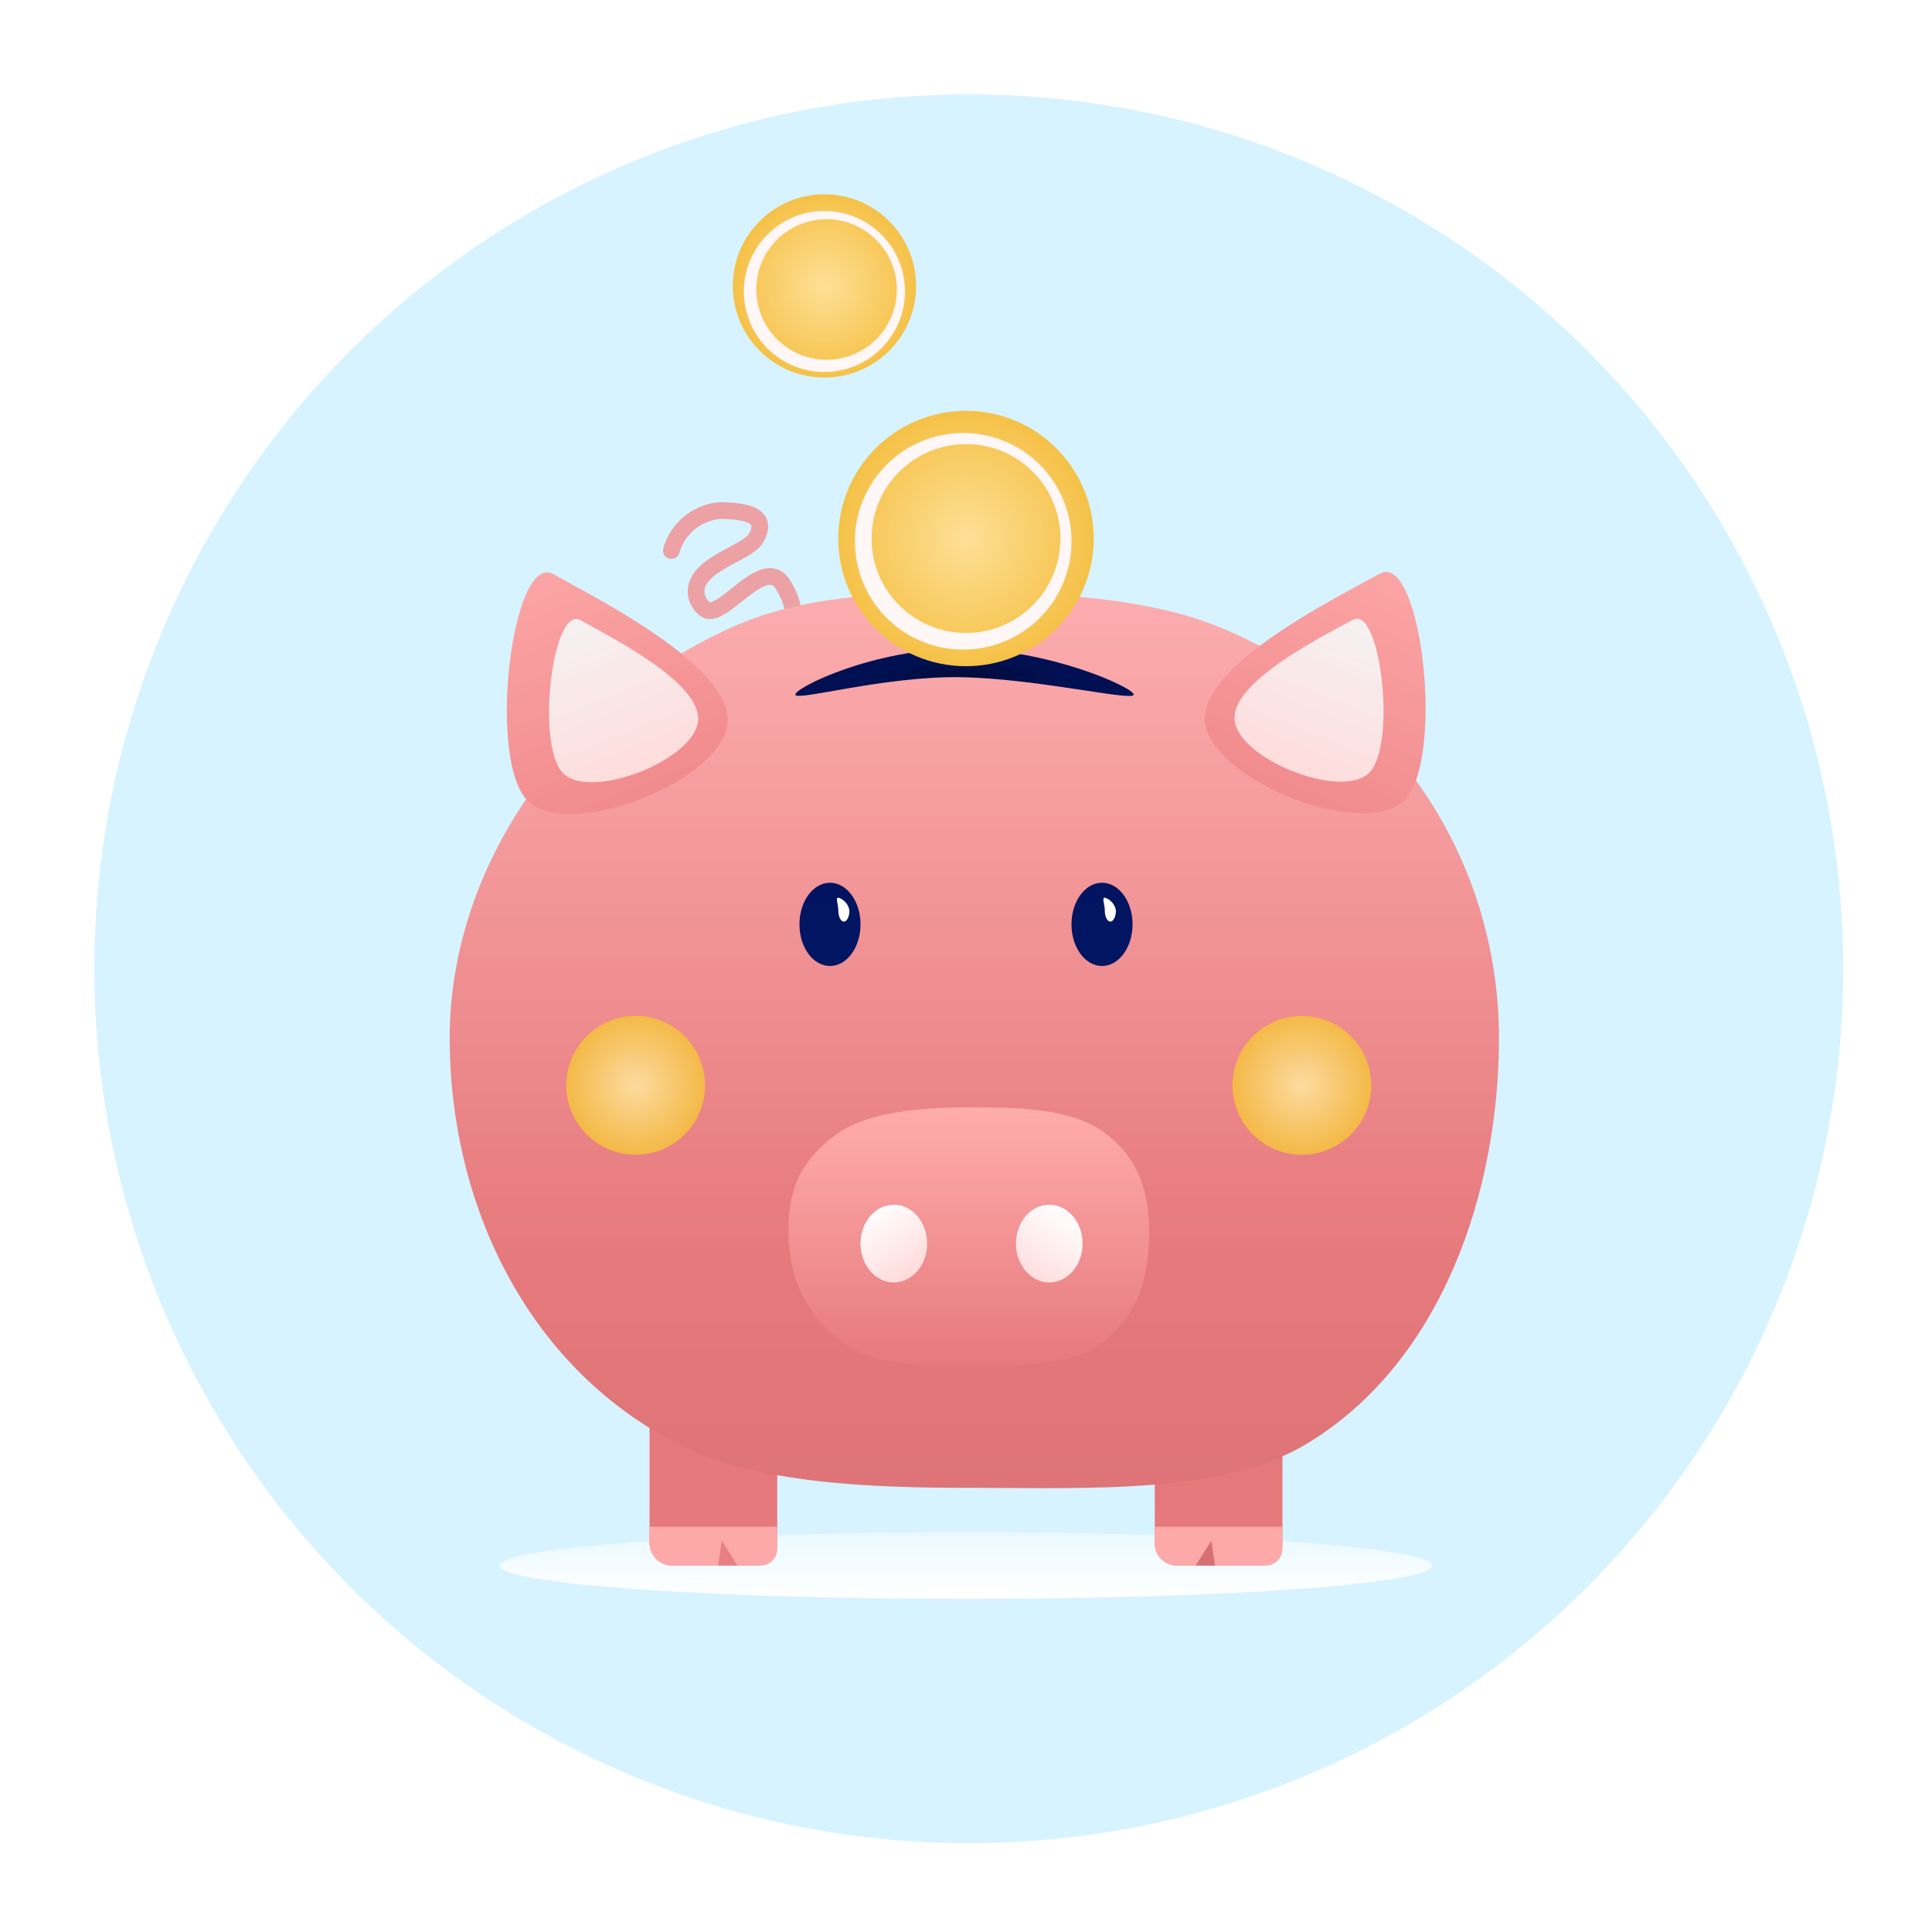 <svg xmlns="http://www.w3.org/2000/svg" xmlns:xlink="http://www.w3.org/1999/xlink" width="348" height="348" viewBox="0 0 348 348">
  <defs>
    <style>
      .cls-1 {
        clip-path: url(#clip-LOGO_-_Little_Money_Piggy);
      }

      .cls-2 {
        fill: #d6f3ff;
      }

      .cls-3 {
        fill: url(#linear-gradient);
      }

      .cls-4 {
        fill: none;
        stroke: #f18c8f;
        stroke-linecap: round;
        stroke-width: 3px;
        opacity: 0.8;
      }

      .cls-5 {
        isolation: isolate;
      }

      .cls-6 {
        fill: url(#linear-gradient-2);
      }

      .cls-7 {
        fill: #fda9a9;
      }

      .cls-8 {
        fill: #e97f82;
      }

      .cls-9 {
        fill: #d67073;
      }

      .cls-10 {
        fill: url(#linear-gradient-4);
      }

      .cls-11 {
        fill: url(#radial-gradient);
      }

      .cls-12 {
        fill: url(#radial-gradient-2);
      }

      .cls-13 {
        fill: #fff6f6;
      }

      .cls-14 {
        fill: url(#linear-gradient-5);
      }

      .cls-15 {
        fill: url(#linear-gradient-6);
      }

      .cls-16 {
        fill: url(#linear-gradient-7);
      }

      .cls-17 {
        fill: url(#linear-gradient-8);
      }

      .cls-18 {
        fill: #fff;
      }

      .cls-19 {
        fill: url(#linear-gradient-10);
      }

      .cls-20 {
        fill: url(#linear-gradient-11);
      }

      .cls-21 {
        fill: url(#linear-gradient-12);
      }

      .cls-22 {
        fill: url(#linear-gradient-13);
      }

      .cls-23 {
        opacity: 0.9;
        fill: url(#radial-gradient-3);
      }

      .cls-24 {
        fill: rgba(255,255,255,0);
      }

      .cls-25 {
        filter: url(#Path_15-2);
      }

      .cls-26 {
        filter: url(#Path_14-2);
      }

      .cls-27 {
        filter: url(#Path_15);
      }

      .cls-28 {
        filter: url(#Path_14);
      }

      .cls-29 {
        filter: url(#Path_12);
      }

      .cls-30 {
        filter: url(#Ellipse_8);
      }

      .cls-31 {
        filter: url(#Path_20);
      }
    </style>
    <linearGradient id="linear-gradient" x1="0.5" y1="1" x2="0.5" gradientUnits="objectBoundingBox">
      <stop offset="0" stop-color="#fff"/>
      <stop offset="1" stop-color="#eaf9ff"/>
    </linearGradient>
    <linearGradient id="linear-gradient-2" x1="0.5" y1="1" x2="0.5" y2="-0.231" gradientUnits="objectBoundingBox">
      <stop offset="0" stop-color="#e6797c"/>
      <stop offset="1" stop-color="#e27778"/>
    </linearGradient>
    <linearGradient id="linear-gradient-4" x1="0.5" x2="0.5" y2="1" gradientUnits="objectBoundingBox">
      <stop offset="0" stop-color="#fcadaf"/>
      <stop offset="0.734" stop-color="#e6797c"/>
      <stop offset="1" stop-color="#dd7477"/>
      <stop offset="1" stop-color="#733d3e"/>
    </linearGradient>
    <filter id="Path_20" x="72" y="97.779" width="207" height="179.275" filterUnits="userSpaceOnUse">
      <feOffset dx="1" input="SourceAlpha"/>
      <feGaussianBlur stdDeviation="3" result="blur"/>
      <feFlood flood-opacity="0.161"/>
      <feComposite operator="in" in2="blur"/>
      <feComposite in="SourceGraphic"/>
    </filter>
    <radialGradient id="radial-gradient" cx="0.5" cy="0.5" r="0.283" gradientUnits="objectBoundingBox">
      <stop offset="0" stop-color="#010c39"/>
      <stop offset="1" stop-color="#001052"/>
    </radialGradient>
    <radialGradient id="radial-gradient-2" cx="0.5" cy="0.5" r="0.5" gradientUnits="objectBoundingBox">
      <stop offset="0" stop-color="#fedf96"/>
      <stop offset="1" stop-color="#f5c147"/>
    </radialGradient>
    <filter id="Ellipse_8" x="146.5" y="69.5" width="55" height="55" filterUnits="userSpaceOnUse">
      <feOffset dy="1" input="SourceAlpha"/>
      <feGaussianBlur stdDeviation="1.5" result="blur-2"/>
      <feFlood flood-opacity="0.161"/>
      <feComposite operator="in" in2="blur-2"/>
      <feComposite in="SourceGraphic"/>
    </filter>
    <linearGradient id="linear-gradient-5" x1="0.5" x2="0.5" y2="1" gradientUnits="objectBoundingBox">
      <stop offset="0" stop-color="#ffacac"/>
      <stop offset="1" stop-color="#e6797c"/>
    </linearGradient>
    <filter id="Path_12" x="137.5" y="194.965" width="74" height="55.624" filterUnits="userSpaceOnUse">
      <feOffset dy="1" input="SourceAlpha"/>
      <feGaussianBlur stdDeviation="1.5" result="blur-3"/>
      <feFlood flood-opacity="0.161"/>
      <feComposite operator="in" in2="blur-3"/>
      <feComposite in="SourceGraphic"/>
    </filter>
    <linearGradient id="linear-gradient-6" x1="0.248" x2="0.767" y2="0.899" gradientUnits="objectBoundingBox">
      <stop offset="0" stop-color="#fff"/>
      <stop offset="1" stop-color="#ffdbdb"/>
    </linearGradient>
    <linearGradient id="linear-gradient-7" x1="0.684" x2="0.183" y2="1" xlink:href="#linear-gradient-6"/>
    <linearGradient id="linear-gradient-8" x1="0.5" x2="0.5" y2="1" gradientUnits="objectBoundingBox">
      <stop offset="0" stop-color="#011461"/>
      <stop offset="1" stop-color="#011662"/>
    </linearGradient>
    <linearGradient id="linear-gradient-10" x1="0.5" x2="0.5" y2="1" gradientUnits="objectBoundingBox">
      <stop offset="0" stop-color="#f0898c"/>
      <stop offset="1" stop-color="#fda8a8"/>
    </linearGradient>
    <filter id="Path_14" x="209.278" y="90.551" width="62.609" height="65.015" filterUnits="userSpaceOnUse">
      <feOffset dy="1" input="SourceAlpha"/>
      <feGaussianBlur stdDeviation="1.5" result="blur-4"/>
      <feFlood flood-opacity="0.161"/>
      <feComposite operator="in" in2="blur-4"/>
      <feComposite in="SourceGraphic"/>
    </filter>
    <linearGradient id="linear-gradient-11" x1="0.5" y1="1" x2="0.5" gradientUnits="objectBoundingBox">
      <stop offset="0" stop-color="#f4f4f4"/>
      <stop offset="1" stop-color="#ffdbdb"/>
    </linearGradient>
    <filter id="Path_15" x="215.658" y="101.551" width="45.221" height="46.847" filterUnits="userSpaceOnUse">
      <feOffset dy="1" input="SourceAlpha"/>
      <feGaussianBlur stdDeviation="1.5" result="blur-5"/>
      <feFlood flood-opacity="0.161"/>
      <feComposite operator="in" in2="blur-5"/>
      <feComposite in="SourceGraphic"/>
    </filter>
    <linearGradient id="linear-gradient-12" y1="1" y2="0" xlink:href="#linear-gradient-10"/>
    <filter id="Path_14-2" x="76.277" y="90.551" width="62.609" height="65.015" filterUnits="userSpaceOnUse">
      <feOffset dy="1" input="SourceAlpha"/>
      <feGaussianBlur stdDeviation="1.5" result="blur-6"/>
      <feFlood flood-opacity="0.161"/>
      <feComposite operator="in" in2="blur-6"/>
      <feComposite in="SourceGraphic"/>
    </filter>
    <linearGradient id="linear-gradient-13" y1="0" y2="1" xlink:href="#linear-gradient-11"/>
    <filter id="Path_15-2" x="87.285" y="101.551" width="45.221" height="46.847" filterUnits="userSpaceOnUse">
      <feOffset dy="1" input="SourceAlpha"/>
      <feGaussianBlur stdDeviation="1.5" result="blur-7"/>
      <feFlood flood-opacity="0.161"/>
      <feComposite operator="in" in2="blur-7"/>
      <feComposite in="SourceGraphic"/>
    </filter>
    <radialGradient id="radial-gradient-3" cx="0.5" cy="0.5" r="0.5" gradientUnits="objectBoundingBox">
      <stop offset="0" stop-color="#ffe4a3"/>
      <stop offset="1" stop-color="#f5bf40"/>
    </radialGradient>
    <clipPath id="clip-LOGO_-_Little_Money_Piggy">
      <rect width="348" height="348"/>
    </clipPath>
  </defs>
  <g id="LOGO_-_Little_Money_Piggy" data-name="LOGO - Little Money Piggy" class="cls-1">
    <rect class="cls-24" width="348" height="348"/>
    <circle id="Ellipse_17" data-name="Ellipse 17" class="cls-2" cx="157.5" cy="157.5" r="157.5" transform="translate(17 17)"/>
    <ellipse id="Ellipse_11" data-name="Ellipse 11" class="cls-3" cx="84" cy="6" rx="84" ry="6" transform="translate(90 276)"/>
    <path id="Tail" class="cls-4" d="M17.652,42.438s13,3.619,7.488-7.868c-2.844-5.165-10.69,4.537-13.89,3.394-1.034-.474-3.312-3.689,0-6.565,3.005-2.61,8.809-3.5,10.142-5.623,2.891-4.254-2.835-5-5.771-5.449a9.932,9.932,0,0,0-9.731,6.224" transform="matrix(0.995, -0.105, 0.105, 0.995, 112.28, 73.366)"/>
    <g id="Legs" class="cls-5" transform="translate(24 37)">
      <rect id="Rectangle_2" data-name="Rectangle 2" class="cls-6" width="23" height="35" rx="4" transform="translate(93 210)"/>
      <path id="Path_16" data-name="Path 16" class="cls-6" d="M4,0H19a4,4,0,0,1,4,4V31a4,4,0,0,1-4,4H4a4,4,0,0,1-4-4V4A4,4,0,0,1,4,0Z" transform="translate(184 210)"/>
      <g id="Hoofs">
        <path id="Rectangle_3" data-name="Rectangle 3" class="cls-7" d="M0,0H23a0,0,0,0,1,0,0V4a3,3,0,0,1-3,3H4A4,4,0,0,1,0,3V0A0,0,0,0,1,0,0Z" transform="translate(93 238)"/>
        <path id="Path_17" data-name="Path 17" class="cls-8" d="M0-.056H0l2.846,4.5H-.639Z" transform="translate(106 240.556)"/>
        <path id="Rectangle_4" data-name="Rectangle 4" class="cls-7" d="M0,0H23a0,0,0,0,1,0,0V4a3,3,0,0,1-3,3H4A4,4,0,0,1,0,3V0A0,0,0,0,1,0,0Z" transform="translate(184 238)"/>
        <path id="Path_18" data-name="Path 18" class="cls-9" d="M2.207-.056h0l-2.846,4.5H2.846Z" transform="translate(192 240.556)"/>
      </g>
    </g>
    <g class="cls-31" transform="matrix(1, 0, 0, 1, 0, 0)">
      <path id="Path_20-2" data-name="Path 20" class="cls-10" d="M94.5.779c14.77,0,31.451.994,44.094,6.161C169.952,19.757,189,48.925,189,81c0,27.378-10.129,58.258-34.582,73.036C139.231,163.215,114.75,162,94.5,162c-17.745,0-39.127-.565-53.52-7.964C13.65,139.988,0,110.525,0,81,0,49.954,20.8,20.4,50.927,6.94,63.906,1.14,78.529.779,94.5.779Z" transform="translate(80 106)"/>
    </g>
    <g id="Coin" class="cls-5" transform="translate(24 36)">
      <path id="Path_11" data-name="Path 11" class="cls-11" d="M61.213,9.117C61.213,7.837,45.827.86,30.077.86S.252,7.837.252,9.117,16.337,5.747,30.077,5.982,61.213,10.4,61.213,9.117Z" transform="translate(119 80)"/>
      <g class="cls-30" transform="matrix(1, 0, 0, 1, -24, -36)">
        <circle id="Ellipse_8-2" data-name="Ellipse 8" class="cls-12" cx="23" cy="23" r="23" transform="translate(151 73)"/>
      </g>
      <path id="Exclusion_1" data-name="Exclusion 1" class="cls-13" d="M-484.5-803a19.376,19.376,0,0,1-7.59-1.532,19.435,19.435,0,0,1-6.2-4.179,19.436,19.436,0,0,1-4.179-6.2A19.377,19.377,0,0,1-504-822.5a19.377,19.377,0,0,1,1.532-7.59,19.436,19.436,0,0,1,4.179-6.2,19.437,19.437,0,0,1,6.2-4.179A19.378,19.378,0,0,1-484.5-842a19.377,19.377,0,0,1,7.59,1.532,19.435,19.435,0,0,1,6.2,4.179,19.435,19.435,0,0,1,4.179,6.2A19.379,19.379,0,0,1-465-822.5a19.379,19.379,0,0,1-1.532,7.59,19.435,19.435,0,0,1-4.179,6.2,19.435,19.435,0,0,1-6.2,4.179A19.376,19.376,0,0,1-484.5-803Zm.5-37a16.889,16.889,0,0,0-12.021,4.979A16.889,16.889,0,0,0-501-823a16.887,16.887,0,0,0,4.979,12.02A16.889,16.889,0,0,0-484-806a16.889,16.889,0,0,0,12.021-4.979A16.887,16.887,0,0,0-467-823a16.889,16.889,0,0,0-4.979-12.021A16.889,16.889,0,0,0-484-840Z" transform="translate(634 884)"/>
    </g>
    <g id="Nose" class="cls-5" transform="translate(24 37)">
      <g class="cls-29" transform="matrix(1, 0, 0, 1, -24, -37)">
        <path id="Path_12-2" data-name="Path 12" class="cls-14" d="M32.5,3.465c8.975,0,18.891.078,25,4.969C63.153,12.953,65,18.82,65,26c0,7.955-1.954,15.392-9.245,20.332C50.346,50,40.505,50.089,32.5,50.089c-7.718,0-16.065-.007-21.876-3.756C3.471,41.72,0,34.185,0,26,0,18.5,1.9,13.362,8.49,8.434,14.051,4.272,23.92,3.465,32.5,3.465Z" transform="translate(142 195)"/>
      </g>
      <ellipse id="Ellipse_12" data-name="Ellipse 12" class="cls-15" cx="6" cy="7" rx="6" ry="7" transform="translate(131 180)"/>
      <ellipse id="Ellipse_13" data-name="Ellipse 13" class="cls-16" cx="6" cy="7" rx="6" ry="7" transform="translate(159 180)"/>
    </g>
    <g id="Eyes" class="cls-5" transform="translate(24 37)">
      <g id="Group_7" data-name="Group 7" transform="translate(1)">
        <ellipse id="Ellipse_16" data-name="Ellipse 16" class="cls-17" cx="5.5" cy="7.5" rx="5.5" ry="7.5" transform="translate(119 122)"/>
        <path id="Path_13" data-name="Path 13" class="cls-18" d="M0-.312A2.914,2.914,0,0,1,2,2c0,1.1-.448,2-1,2S0,3.1,0,2-.552-.312,0-.312Z" transform="translate(126 125)"/>
      </g>
      <g id="Group_8" data-name="Group 8" transform="translate(49)">
        <g id="eye">
          <ellipse id="Ellipse_16-2" data-name="Ellipse 16" class="cls-17" cx="5.5" cy="7.5" rx="5.5" ry="7.5" transform="translate(120 122)"/>
          <path id="Path_13-2" data-name="Path 13" class="cls-18" d="M0-.312A2.914,2.914,0,0,1,2,2c0,1.1-.448,2-1,2S0,3.1,0,2-.552-.312,0-.312Z" transform="translate(126 125)"/>
        </g>
        <g id="Ears">
          <g id="Group_10" data-name="Group 10" transform="translate(140.778 57.051)">
            <g class="cls-28" transform="matrix(1, 0, 0, 1, -213.78, -94.05)">
              <path id="Path_14-3" data-name="Path 14" class="cls-19" d="M19.964,43.423C25.362,36.752,43.941,16,39.145,6.856S5.578-2.285.783,6.856,14.566,50.1,19.964,43.423Z" transform="translate(250.8 150.07) rotate(-158)"/>
            </g>
            <g class="cls-27" transform="matrix(1, 0, 0, 1, -213.78, -94.05)">
              <path id="Path_15-3" data-name="Path 15" class="cls-20" d="M13.489,29.339c3.647-4.508,16.2-18.53,12.96-24.707S3.769-1.544.529,4.632,9.842,33.847,13.489,29.339Z" transform="translate(245.17 142.9) rotate(-158)"/>
            </g>
          </g>
          <g id="Group_11" data-name="Group 11" transform="translate(7.777 57.051)">
            <g class="cls-26" transform="matrix(1, 0, 0, 1, -80.78, -94.05)">
              <path id="Path_14-4" data-name="Path 14" class="cls-21" d="M19.964.859c5.4,6.672,23.976,27.425,19.181,36.567s-33.567,9.142-38.362,0S14.566-5.813,19.964.859Z" transform="matrix(0.93, -0.37, 0.37, 0.93, 80.78, 109.01)"/>
            </g>
            <g class="cls-25" transform="matrix(1, 0, 0, 1, -80.78, -94.05)">
              <path id="Path_15-4" data-name="Path 15" class="cls-22" d="M13.489.58c3.647,4.508,16.2,18.53,12.96,24.707s-22.68,6.177-25.919,0S9.842-3.927,13.489.58Z" transform="matrix(0.93, -0.37, 0.37, 0.93, 91.79, 115.16)"/>
            </g>
          </g>
        </g>
      </g>
    </g>
    <g id="Cheeks" class="cls-5" transform="translate(24 37)">
      <circle id="cheek" class="cls-23" cx="12.5" cy="12.5" r="12.5" transform="translate(198 146)"/>
      <circle id="Cheek-2" data-name="Cheek" class="cls-23" cx="12.5" cy="12.5" r="12.5" transform="translate(78 146)"/>
    </g>
    <g id="Coin-2" data-name="Coin" class="cls-5" transform="translate(4.681 -3)">
      <circle id="Ellipse_8-3" data-name="Ellipse 8" class="cls-12" cx="16.5" cy="16.5" r="16.5" transform="translate(127.319 38)"/>
      <path id="Exclusion_1-2" data-name="Exclusion 1" class="cls-13" d="M14.5,29A14.5,14.5,0,0,1,8.856,1.139,14.5,14.5,0,0,1,20.144,27.861,14.408,14.408,0,0,1,14.5,29Zm.371-27.512A12.641,12.641,0,0,0,5.933,23.067,12.641,12.641,0,1,0,23.81,5.19,12.559,12.559,0,0,0,14.872,1.488Z" transform="translate(129.319 41)"/>
    </g>
  </g>
</svg>

